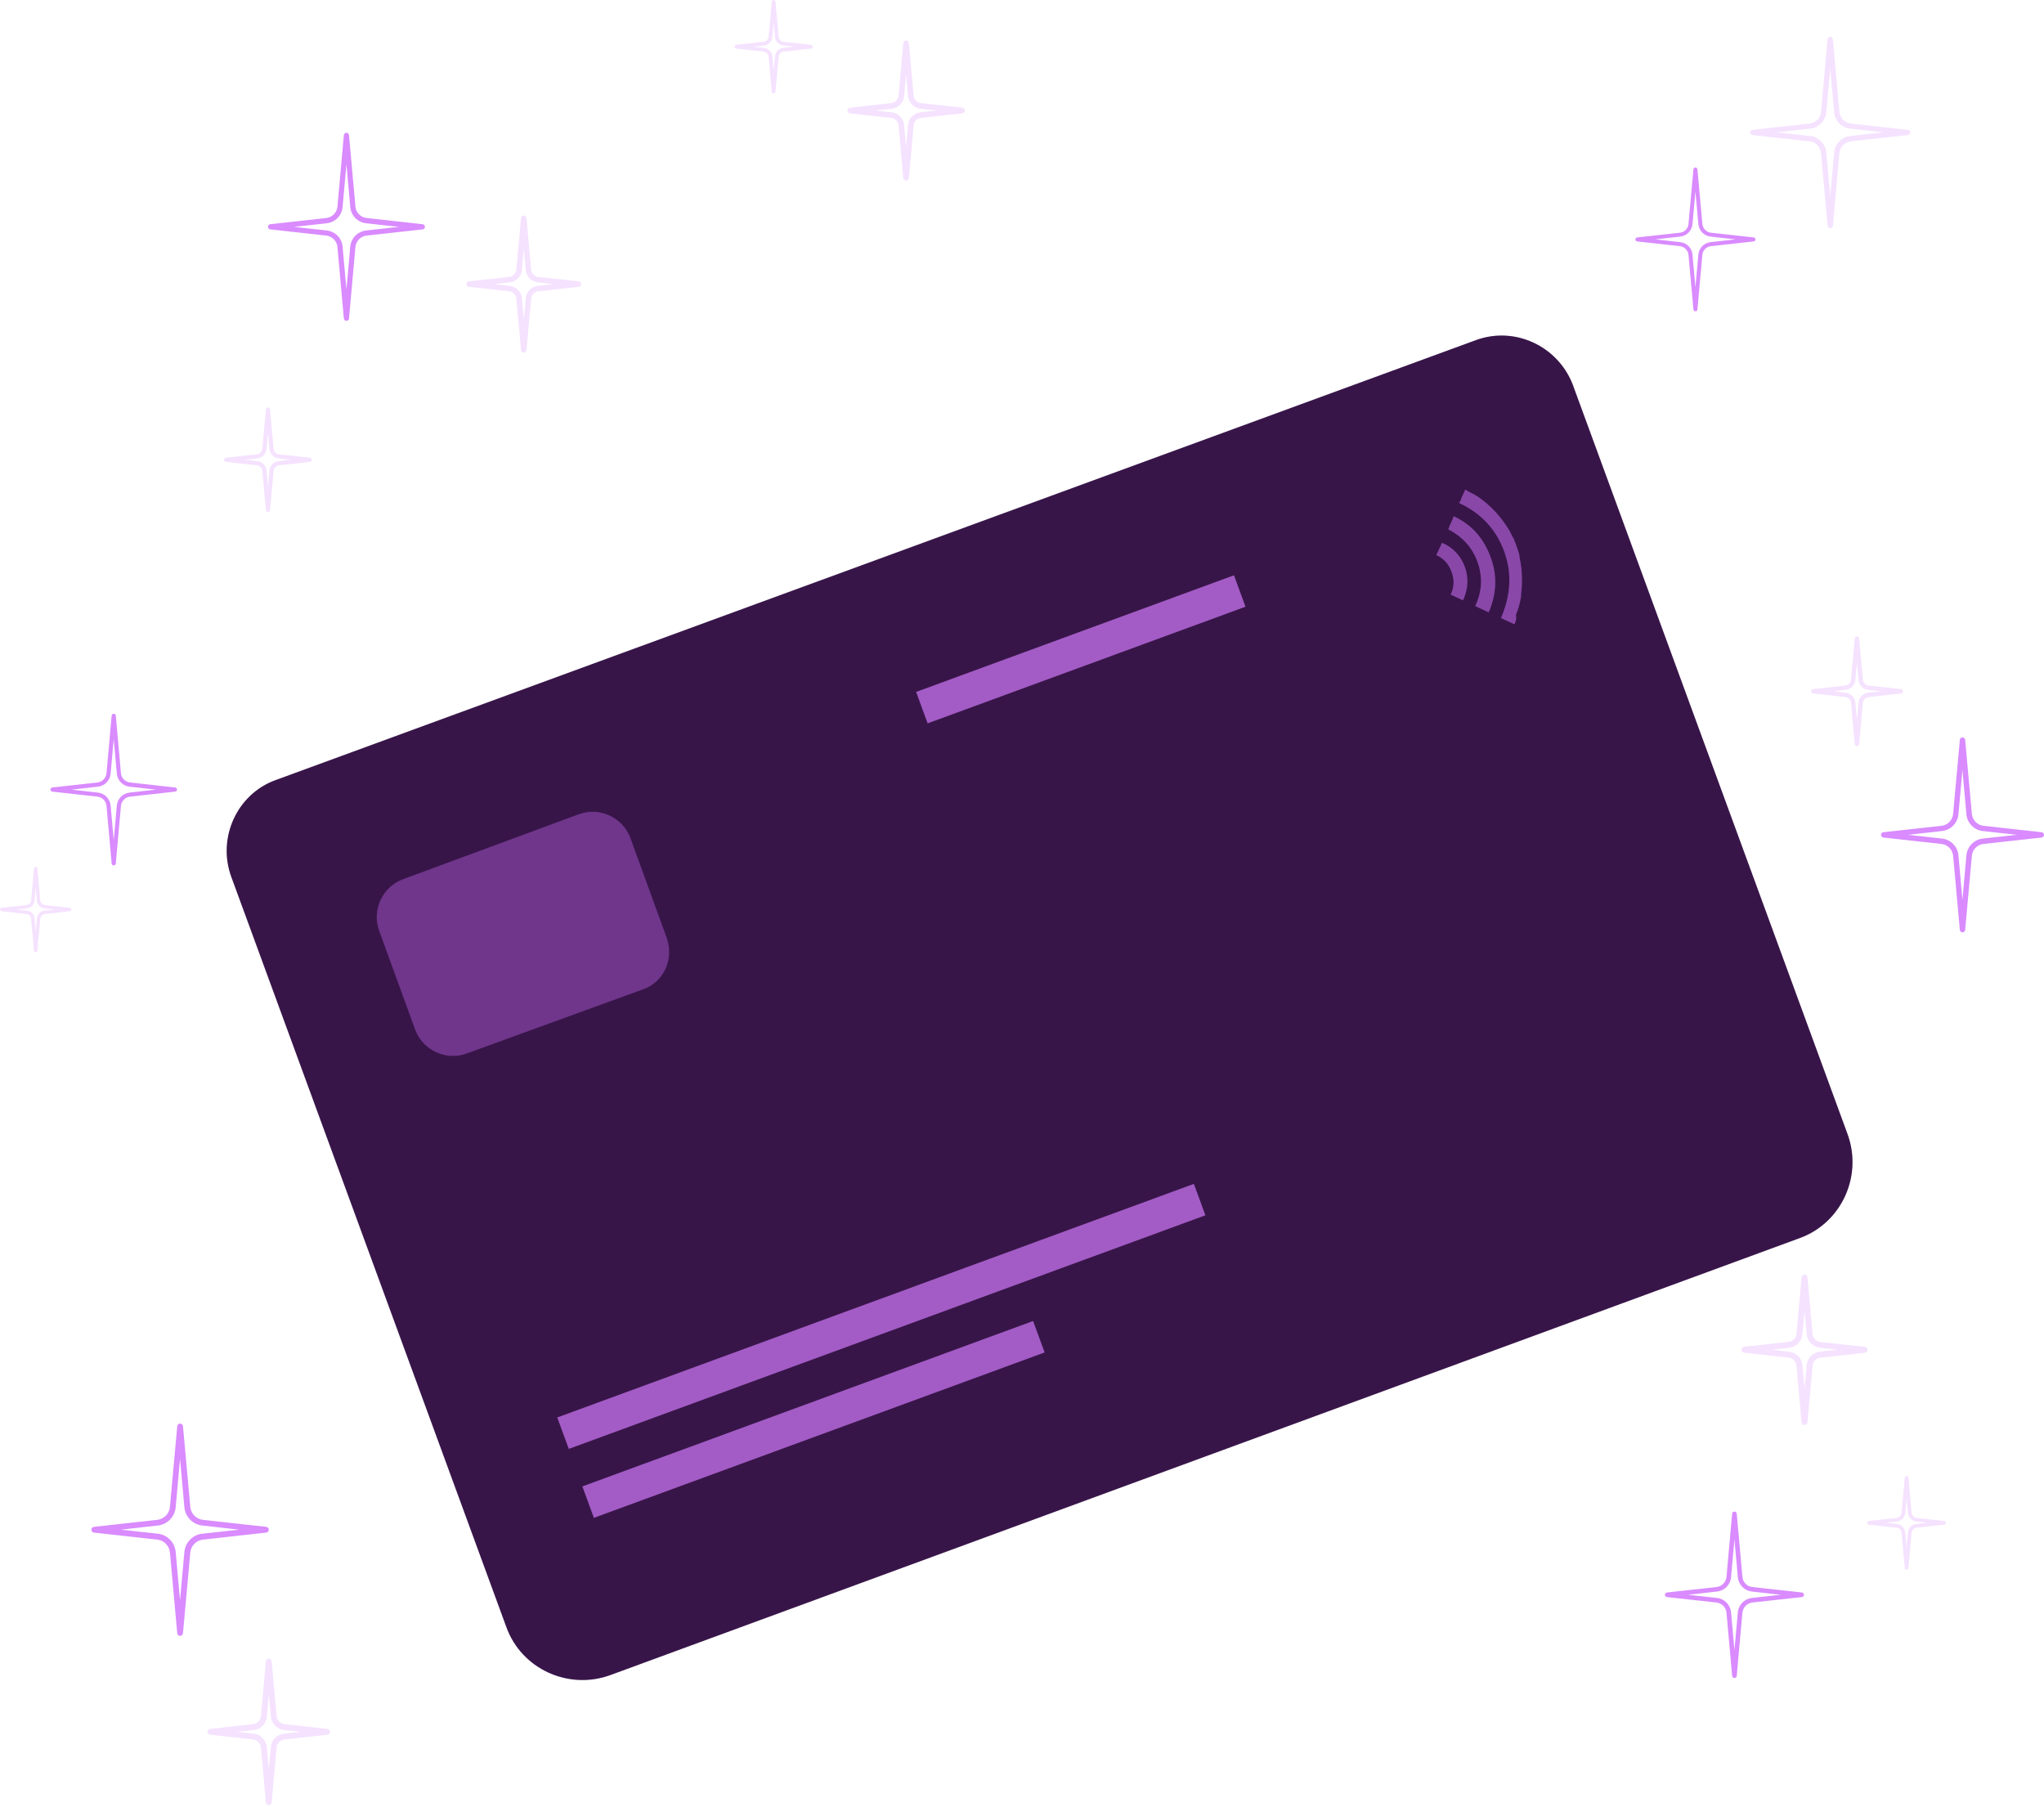 <svg width="250" height="221" viewBox="0 0 250 221" fill="none" xmlns="http://www.w3.org/2000/svg">
<path d="M22.029 200.07C21.849 200.07 21.696 199.926 21.678 199.745L20.785 189.876C20.712 189.055 20.063 188.388 19.233 188.298L11.493 187.441C11.313 187.422 11.177 187.269 11.177 187.089C11.177 186.908 11.313 186.755 11.493 186.737L19.233 185.88C20.054 185.79 20.712 185.122 20.785 184.301L21.678 174.432C21.696 174.252 21.849 174.107 22.029 174.107C22.219 174.107 22.372 174.252 22.381 174.432L23.274 184.301C23.347 185.131 24.005 185.79 24.826 185.88L32.557 186.737C32.737 186.755 32.873 186.908 32.873 187.089C32.873 187.269 32.737 187.422 32.557 187.441L24.826 188.298C24.005 188.388 23.347 189.055 23.274 189.876L22.381 199.745C22.363 199.926 22.21 200.07 22.029 200.07ZM14.777 187.08L19.305 187.576C20.469 187.702 21.38 188.64 21.488 189.804L22.02 195.731L22.553 189.804C22.661 188.64 23.572 187.702 24.736 187.576L29.264 187.08L24.736 186.574C23.572 186.448 22.661 185.51 22.553 184.346L22.02 178.42L21.488 184.346C21.38 185.51 20.469 186.448 19.305 186.574L14.777 187.08Z" fill="#D98BFF"/>
<g opacity="0.5">
<path opacity="0.5" d="M32.873 220.763C32.693 220.763 32.531 220.619 32.522 220.439L31.917 213.718C31.872 213.213 31.466 212.798 30.961 212.744L25.693 212.157C25.512 212.139 25.377 211.986 25.377 211.806C25.377 211.625 25.512 211.472 25.693 211.454L30.961 210.867C31.466 210.813 31.872 210.398 31.917 209.893L32.522 203.172C32.54 202.992 32.693 202.848 32.873 202.848C33.054 202.848 33.216 202.992 33.225 203.172L33.83 209.893C33.875 210.398 34.281 210.813 34.786 210.867L40.054 211.454C40.235 211.472 40.37 211.625 40.37 211.806C40.37 211.986 40.235 212.139 40.054 212.157L34.786 212.744C34.281 212.798 33.875 213.213 33.83 213.718L33.225 220.439C33.216 220.619 33.063 220.763 32.873 220.763ZM28.976 211.806L31.042 212.031C31.881 212.121 32.549 212.807 32.63 213.646L32.883 216.424L33.135 213.646C33.207 212.798 33.875 212.121 34.723 212.031L36.789 211.806L34.723 211.58C33.884 211.49 33.216 210.804 33.135 209.965L32.883 207.187L32.63 209.965C32.558 210.813 31.89 211.49 31.042 211.58L28.976 211.806Z" fill="#D98BFF"/>
</g>
<path d="M13.91 105.838C13.775 105.838 13.667 105.739 13.658 105.604L13.026 98.558C12.972 97.972 12.512 97.494 11.917 97.431L6.396 96.817C6.269 96.799 6.17 96.691 6.17 96.565C6.17 96.438 6.269 96.33 6.396 96.312L11.917 95.699C12.503 95.635 12.972 95.157 13.026 94.571L13.658 87.526C13.667 87.39 13.784 87.291 13.91 87.291C14.046 87.291 14.154 87.39 14.163 87.526L14.794 94.571C14.848 95.157 15.318 95.635 15.904 95.699L21.425 96.312C21.551 96.33 21.65 96.438 21.65 96.565C21.65 96.691 21.551 96.799 21.425 96.817L15.904 97.431C15.318 97.494 14.848 97.972 14.794 98.558L14.163 105.604C14.154 105.739 14.037 105.838 13.91 105.838ZM8.741 96.574L11.971 96.934C12.801 97.025 13.45 97.692 13.531 98.522L13.91 102.753L14.289 98.522C14.361 97.692 15.02 97.025 15.85 96.934L19.079 96.574L15.85 96.213C15.02 96.123 14.37 95.455 14.289 94.625L13.91 90.394L13.531 94.625C13.459 95.455 12.801 96.123 11.971 96.213L8.741 96.574Z" fill="#D98BFF"/>
<g opacity="0.5">
<path opacity="0.5" d="M4.366 116.458C4.258 116.458 4.168 116.377 4.159 116.269L3.807 112.354C3.78 112.056 3.545 111.821 3.248 111.785L0.18 111.442C0.072 111.433 0 111.343 0 111.235C0 111.127 0.081 111.036 0.18 111.027L3.248 110.685C3.545 110.649 3.78 110.414 3.807 110.116L4.159 106.201C4.168 106.093 4.258 106.012 4.366 106.012C4.474 106.012 4.565 106.093 4.574 106.201L4.925 110.116C4.953 110.414 5.187 110.649 5.485 110.685L8.552 111.027C8.66 111.036 8.732 111.127 8.732 111.235C8.732 111.343 8.651 111.433 8.552 111.442L5.485 111.785C5.187 111.821 4.953 112.056 4.925 112.354L4.574 116.269C4.565 116.377 4.474 116.458 4.366 116.458ZM2.093 111.235L3.293 111.37C3.78 111.424 4.177 111.821 4.222 112.317L4.366 113.941L4.511 112.317C4.556 111.821 4.944 111.424 5.44 111.37L6.639 111.235L5.44 111.1C4.953 111.045 4.556 110.649 4.511 110.152L4.366 108.529L4.222 110.152C4.177 110.649 3.789 111.045 3.293 111.1L2.093 111.235Z" fill="#D98BFF"/>
</g>
<path d="M212.139 205.221C211.994 205.221 211.877 205.112 211.859 204.968L211.164 197.237C211.11 196.587 210.596 196.064 209.947 195.992L203.884 195.325C203.74 195.306 203.632 195.189 203.632 195.045C203.632 194.901 203.74 194.783 203.884 194.765L209.947 194.098C210.596 194.025 211.101 193.502 211.164 192.862L211.859 185.122C211.868 184.977 211.994 184.869 212.139 184.869C212.283 184.869 212.4 184.977 212.418 185.122L213.113 192.862C213.167 193.511 213.681 194.034 214.331 194.098L220.393 194.765C220.537 194.783 220.646 194.901 220.646 195.045C220.646 195.189 220.537 195.306 220.393 195.325L214.331 195.992C213.681 196.064 213.176 196.587 213.113 197.237L212.418 204.968C212.4 205.112 212.283 205.221 212.139 205.221ZM206.455 195.045L210.01 195.433C210.921 195.532 211.634 196.272 211.724 197.183L212.139 201.829L212.554 197.183C212.635 196.272 213.357 195.541 214.268 195.433L217.822 195.045L214.268 194.648C213.357 194.549 212.644 193.818 212.554 192.907L212.139 188.261L211.724 192.907C211.643 193.818 210.921 194.549 210.01 194.648L206.455 195.045Z" fill="#D98BFF"/>
<g opacity="0.5">
<path opacity="0.5" d="M233.194 191.97C233.077 191.97 232.977 191.88 232.968 191.763L232.58 187.46C232.553 187.135 232.292 186.874 231.967 186.837L228.593 186.468C228.476 186.459 228.386 186.359 228.386 186.242C228.386 186.125 228.476 186.026 228.593 186.017L231.967 185.647C232.292 185.611 232.553 185.349 232.58 185.024L232.968 180.721C232.977 180.604 233.077 180.514 233.194 180.514C233.311 180.514 233.41 180.604 233.419 180.721L233.807 185.024C233.834 185.349 234.096 185.611 234.421 185.647L237.795 186.017C237.912 186.026 237.993 186.125 237.993 186.242C237.993 186.359 237.903 186.459 237.795 186.468L234.421 186.837C234.096 186.874 233.834 187.135 233.807 187.46L233.419 191.763C233.41 191.88 233.311 191.97 233.194 191.97ZM230.695 186.233L232.012 186.377C232.553 186.44 232.977 186.874 233.031 187.415L233.194 189.192L233.356 187.415C233.401 186.874 233.834 186.44 234.376 186.377L235.693 186.233L234.376 186.089C233.834 186.026 233.41 185.593 233.356 185.051L233.194 183.274L233.031 185.051C232.986 185.593 232.553 186.026 232.012 186.089L230.695 186.233Z" fill="#D98BFF"/>
</g>
<g opacity="0.5">
<path opacity="0.5" d="M220.709 174.279C220.519 174.279 220.357 174.134 220.348 173.945L219.726 167.035C219.681 166.512 219.266 166.088 218.742 166.033L213.33 165.438C213.14 165.42 213.005 165.258 213.005 165.077C213.005 164.888 213.149 164.734 213.33 164.716L218.742 164.121C219.266 164.067 219.681 163.643 219.726 163.12L220.348 156.219C220.366 156.029 220.519 155.885 220.709 155.885C220.898 155.885 221.061 156.029 221.07 156.219L221.692 163.129C221.737 163.652 222.152 164.076 222.675 164.13L228.088 164.725C228.278 164.743 228.413 164.906 228.413 165.086C228.413 165.276 228.269 165.429 228.088 165.447L222.675 166.042C222.152 166.097 221.737 166.521 221.692 167.044L221.07 173.945C221.061 174.134 220.898 174.279 220.709 174.279ZM216.704 165.077L218.824 165.312C219.69 165.411 220.375 166.106 220.456 166.972L220.718 169.831L220.971 166.972C221.052 166.106 221.737 165.402 222.603 165.303L224.723 165.068L222.603 164.834C221.737 164.734 221.052 164.04 220.971 163.174L220.718 160.314L220.456 163.174C220.375 164.04 219.69 164.743 218.824 164.843L216.704 165.077Z" fill="#D98BFF"/>
</g>
<path d="M240.032 114.033C239.86 114.033 239.725 113.907 239.707 113.736L238.886 104.669C238.814 103.912 238.219 103.298 237.461 103.217L230.352 102.432C230.19 102.414 230.063 102.27 230.063 102.107C230.063 101.936 230.19 101.801 230.352 101.783L237.461 100.998C238.219 100.917 238.814 100.303 238.886 99.546L239.707 90.479C239.725 90.308 239.86 90.182 240.032 90.182C240.203 90.182 240.338 90.308 240.356 90.479L241.177 99.546C241.25 100.303 241.845 100.917 242.603 100.998L249.711 101.783C249.874 101.801 250 101.945 250 102.107C250 102.279 249.874 102.414 249.711 102.432L242.603 103.217C241.845 103.298 241.241 103.912 241.177 104.669L240.356 113.736C240.338 113.898 240.203 114.033 240.032 114.033ZM233.374 102.098L237.533 102.558C238.597 102.676 239.436 103.533 239.536 104.606L240.023 110.055L240.51 104.606C240.609 103.542 241.448 102.676 242.512 102.558L246.671 102.098L242.512 101.638C241.448 101.521 240.6 100.664 240.51 99.591L240.023 94.142L239.536 99.591C239.436 100.655 238.597 101.521 237.533 101.638L233.374 102.098Z" fill="#D98BFF"/>
<g opacity="0.5">
<path opacity="0.5" d="M227.123 91.264C226.987 91.264 226.87 91.156 226.852 91.021L226.401 85.978C226.365 85.599 226.067 85.292 225.688 85.247L221.737 84.814C221.602 84.796 221.502 84.688 221.502 84.544C221.502 84.408 221.602 84.291 221.737 84.282L225.688 83.849C226.067 83.804 226.374 83.497 226.401 83.118L226.852 78.076C226.861 77.94 226.978 77.832 227.123 77.832C227.258 77.832 227.375 77.94 227.393 78.076L227.844 83.118C227.88 83.497 228.178 83.804 228.566 83.849L232.517 84.282C232.652 84.3 232.752 84.408 232.752 84.544C232.752 84.679 232.652 84.796 232.517 84.814L228.566 85.247C228.187 85.292 227.88 85.599 227.844 85.978L227.393 91.021C227.375 91.156 227.258 91.264 227.123 91.264ZM224.191 84.544L225.742 84.715C226.374 84.787 226.879 85.292 226.933 85.933L227.123 88.017L227.312 85.933C227.366 85.301 227.871 84.787 228.503 84.715L230.054 84.544L228.503 84.372C227.871 84.3 227.366 83.795 227.312 83.154L227.123 81.071L226.933 83.154C226.879 83.786 226.374 84.3 225.742 84.372L224.191 84.544Z" fill="#D98BFF"/>
</g>
<path d="M42.372 39.24C42.21 39.24 42.075 39.114 42.057 38.951L41.272 30.21C41.209 29.479 40.631 28.893 39.901 28.812L33.054 28.054C32.891 28.036 32.774 27.901 32.774 27.738C32.774 27.576 32.891 27.441 33.054 27.422L39.901 26.665C40.631 26.583 41.209 25.997 41.272 25.266L42.057 16.525C42.075 16.363 42.21 16.236 42.372 16.236C42.535 16.236 42.67 16.363 42.688 16.525L43.473 25.266C43.536 25.997 44.113 26.583 44.844 26.665L51.691 27.422C51.853 27.441 51.971 27.576 51.971 27.738C51.971 27.901 51.853 28.036 51.691 28.054L44.844 28.812C44.113 28.893 43.536 29.479 43.473 30.21L42.688 38.951C42.679 39.123 42.535 39.24 42.372 39.24ZM35.958 27.747L39.973 28.189C41.001 28.306 41.813 29.127 41.903 30.165L42.372 35.415L42.842 30.165C42.932 29.136 43.744 28.306 44.772 28.189L48.786 27.747L44.772 27.305C43.744 27.188 42.932 26.367 42.842 25.329L42.372 20.079L41.903 25.329C41.813 26.358 41.001 27.188 39.973 27.305L35.958 27.747Z" fill="#D98BFF"/>
<g opacity="0.5">
<path opacity="0.5" d="M32.774 62.632C32.639 62.632 32.531 62.532 32.522 62.397L32.089 57.598C32.052 57.237 31.773 56.939 31.403 56.903L27.641 56.488C27.515 56.47 27.416 56.362 27.416 56.236C27.416 56.109 27.515 56.001 27.641 55.983L31.403 55.568C31.764 55.532 32.052 55.234 32.089 54.874L32.522 50.074C32.531 49.939 32.648 49.84 32.774 49.84C32.909 49.84 33.018 49.939 33.027 50.074L33.46 54.874C33.496 55.234 33.775 55.532 34.145 55.568L37.907 55.983C38.033 56.001 38.133 56.109 38.133 56.236C38.133 56.362 38.033 56.47 37.907 56.488L34.145 56.903C33.784 56.939 33.496 57.237 33.46 57.598L33.027 62.397C33.009 62.532 32.9 62.632 32.774 62.632ZM29.987 56.227L31.457 56.389C32.061 56.452 32.539 56.939 32.594 57.544L32.774 59.538L32.955 57.544C33.009 56.939 33.487 56.452 34.091 56.389L35.562 56.227L34.091 56.064C33.487 56.001 33.009 55.514 32.955 54.91L32.774 52.916L32.594 54.91C32.539 55.514 32.061 56.001 31.457 56.064L29.987 56.227Z" fill="#D98BFF"/>
</g>
<g opacity="0.5">
<path opacity="0.5" d="M64.059 43.128C63.888 43.128 63.743 42.993 63.725 42.822L63.157 36.534C63.112 36.056 62.742 35.677 62.264 35.623L57.338 35.081C57.167 35.063 57.041 34.919 57.041 34.748C57.041 34.576 57.167 34.432 57.338 34.414L62.264 33.873C62.742 33.819 63.112 33.44 63.157 32.962L63.725 26.674C63.743 26.503 63.888 26.367 64.059 26.367C64.23 26.367 64.375 26.503 64.393 26.674L64.961 32.962C65.006 33.44 65.376 33.819 65.854 33.873L70.78 34.414C70.951 34.432 71.077 34.576 71.077 34.748C71.077 34.919 70.951 35.063 70.78 35.081L65.854 35.623C65.376 35.677 65.006 36.056 64.961 36.534L64.393 42.822C64.375 42.993 64.23 43.128 64.059 43.128ZM60.414 34.748L62.345 34.964C63.13 35.054 63.761 35.686 63.833 36.48L64.068 39.087L64.302 36.48C64.375 35.686 64.997 35.054 65.782 34.964L67.712 34.748L65.782 34.531C64.997 34.441 64.366 33.809 64.302 33.016L64.068 30.409L63.833 33.016C63.761 33.809 63.139 34.441 62.345 34.531L60.414 34.748Z" fill="#D98BFF"/>
</g>
<g opacity="0.5">
<path opacity="0.5" d="M94.622 11.421C94.505 11.421 94.406 11.33 94.396 11.213L94.008 6.928C93.981 6.603 93.72 6.342 93.395 6.306L90.039 5.936C89.922 5.927 89.841 5.828 89.841 5.71C89.841 5.593 89.931 5.494 90.039 5.485L93.395 5.115C93.72 5.079 93.972 4.817 94.008 4.492L94.396 0.207C94.406 0.09 94.505 0 94.622 0C94.739 0 94.838 0.09 94.847 0.207L95.235 4.492C95.263 4.817 95.524 5.079 95.849 5.115L99.205 5.485C99.322 5.494 99.403 5.593 99.403 5.71C99.403 5.828 99.313 5.927 99.205 5.936L95.849 6.306C95.524 6.342 95.272 6.603 95.235 6.928L94.847 11.213C94.838 11.33 94.739 11.421 94.622 11.421ZM92.141 5.71L93.458 5.855C93.999 5.918 94.424 6.351 94.469 6.883L94.631 8.66L94.793 6.883C94.838 6.342 95.272 5.909 95.804 5.846L97.121 5.701L95.804 5.557C95.263 5.494 94.838 5.061 94.793 4.529L94.631 2.751L94.469 4.529C94.424 5.07 93.99 5.503 93.458 5.566L92.141 5.71Z" fill="#D98BFF"/>
</g>
<g opacity="0.5">
<path opacity="0.5" d="M110.824 22.087C110.643 22.087 110.499 21.952 110.481 21.78L109.903 15.348C109.858 14.861 109.47 14.464 108.992 14.419L103.95 13.86C103.778 13.842 103.643 13.698 103.643 13.517C103.643 13.337 103.769 13.201 103.95 13.174L108.992 12.615C109.479 12.561 109.867 12.173 109.903 11.686L110.481 5.254C110.499 5.074 110.643 4.947 110.824 4.947C111.004 4.947 111.148 5.083 111.166 5.254L111.744 11.686C111.789 12.173 112.177 12.57 112.655 12.615L117.698 13.174C117.869 13.193 118.004 13.337 118.004 13.517C118.004 13.698 117.878 13.833 117.698 13.86L112.655 14.419C112.168 14.473 111.78 14.861 111.744 15.348L111.166 21.78C111.148 21.961 110.995 22.087 110.824 22.087ZM107.089 13.517L109.064 13.734C109.867 13.824 110.508 14.473 110.58 15.285L110.824 17.947L111.067 15.285C111.139 14.473 111.78 13.824 112.583 13.734L114.558 13.517L112.583 13.301C111.78 13.21 111.139 12.561 111.067 11.749L110.824 9.088L110.58 11.749C110.508 12.561 109.867 13.21 109.064 13.301L107.089 13.517Z" fill="#D98BFF"/>
</g>
<path d="M207.366 38.07C207.24 38.07 207.141 37.971 207.123 37.854L206.518 31.178C206.464 30.619 206.031 30.168 205.472 30.105L200.24 29.527C200.122 29.518 200.023 29.41 200.023 29.284C200.023 29.157 200.113 29.058 200.24 29.04L205.472 28.463C206.031 28.4 206.473 27.949 206.518 27.389L207.123 20.705C207.132 20.578 207.24 20.488 207.366 20.488C207.493 20.488 207.592 20.587 207.61 20.705L208.214 27.389C208.268 27.949 208.71 28.4 209.261 28.463L214.493 29.04C214.619 29.049 214.709 29.157 214.709 29.284C214.709 29.41 214.619 29.509 214.493 29.527L209.261 30.105C208.701 30.168 208.259 30.619 208.214 31.178L207.61 37.854C207.592 37.971 207.493 38.07 207.366 38.07ZM202.459 29.275L205.526 29.618C206.311 29.708 206.933 30.339 207.006 31.124L207.366 35.138L207.727 31.124C207.799 30.339 208.422 29.708 209.207 29.618L212.274 29.275L209.207 28.932C208.422 28.842 207.799 28.21 207.727 27.425L207.366 23.411L207.006 27.425C206.933 28.21 206.311 28.842 205.526 28.932L202.459 29.275Z" fill="#D98BFF"/>
<g opacity="0.5">
<path opacity="0.5" d="M223.857 27.902C223.695 27.902 223.55 27.776 223.532 27.613L222.729 18.709C222.666 17.961 222.071 17.365 221.331 17.284L214.349 16.517C214.186 16.499 214.06 16.364 214.06 16.201C214.06 16.039 214.186 15.904 214.349 15.886L221.331 15.11C222.071 15.029 222.666 14.424 222.729 13.685L223.532 4.781C223.55 4.618 223.686 4.492 223.857 4.492C224.019 4.492 224.164 4.618 224.173 4.781L224.976 13.685C225.039 14.433 225.634 15.029 226.374 15.11L233.356 15.886C233.518 15.904 233.645 16.039 233.645 16.201C233.645 16.364 233.518 16.499 233.356 16.517L226.374 17.284C225.634 17.365 225.039 17.97 224.976 18.709L224.182 27.613C224.164 27.776 224.028 27.902 223.857 27.902ZM217.317 16.183L221.403 16.634C222.45 16.752 223.28 17.6 223.37 18.646L223.857 23.996L224.335 18.646C224.434 17.6 225.255 16.752 226.302 16.634L230.388 16.183L226.302 15.732C225.255 15.615 224.425 14.776 224.335 13.721L223.857 8.371L223.37 13.721C223.28 14.767 222.45 15.615 221.403 15.732L217.317 16.183Z" fill="#D98BFF"/>
</g>
<path d="M192.347 47.004L225.974 138.71C227.855 143.877 225.198 149.574 220.142 151.414L74.652 204.866C69.486 206.746 63.788 204.09 61.948 199.033L28.281 107.217C26.56 102.49 28.967 97.133 33.694 95.412L180.542 41.59C185.269 39.87 190.517 42.317 192.347 47.004Z" fill="#3F1951"/>
<path opacity="0.2" d="M192.347 47.004L225.974 138.71C227.855 143.877 225.198 149.574 220.142 151.414L74.652 204.866C69.486 206.746 63.788 204.09 61.948 199.033L28.281 107.217C26.56 102.49 28.967 97.133 33.694 95.412L180.542 41.59C185.269 39.87 190.517 42.317 192.347 47.004Z" fill="#20082B"/>
<path d="M78.725 120.969L57.07 128.85C54.542 129.771 51.693 128.442 50.773 125.914L46.372 113.822C45.452 111.294 46.78 108.445 49.308 107.525L70.813 99.574C73.341 98.653 76.19 99.982 77.11 102.51L81.511 114.602C82.472 117.24 81.253 120.048 78.725 120.969Z" fill="#6F368B"/>
<path d="M146.021 144.791L68.158 173.359L69.569 177.203L147.431 148.634L146.021 144.791Z" fill="#A35CC5"/>
<path d="M126.357 161.563L71.228 181.791L72.638 185.635L127.768 165.407L126.357 161.563Z" fill="#A35CC5"/>
<path d="M150.925 70.359L112.049 84.623L113.459 88.467L152.335 74.203L150.925 70.359Z" fill="#A35CC5"/>
<path d="M185.228 76.357C184.928 76.217 184.628 76.077 184.178 75.868C184.028 75.798 183.728 75.658 183.578 75.588C184.727 72.929 184.986 70.221 183.986 67.473C182.985 64.725 181.156 62.776 178.457 61.518C178.527 61.368 178.707 61.178 178.737 60.918C178.877 60.618 179.016 60.318 179.226 59.868C179.566 60.118 180.016 60.328 180.316 60.468C181.105 60.927 181.825 61.537 182.395 62.076C183.155 62.796 183.845 63.665 184.425 64.574C184.694 64.974 184.895 65.523 185.165 65.923C185.205 66.033 185.605 67.132 185.605 67.132C185.725 67.462 185.845 67.792 185.855 68.162C186.065 69.081 186.165 70.04 186.155 71.04C186.176 71.779 186.046 72.449 186.026 73.079C185.896 73.748 185.697 74.568 185.417 75.168C185.507 75.757 185.367 76.057 185.228 76.357Z" fill="#8948A8"/>
<path d="M177.14 64.74C177.31 64.18 177.629 63.69 177.799 63.13C179.598 63.969 180.928 65.228 181.828 67.017C183.158 69.645 183.229 72.233 182.08 74.892C181.48 74.612 181.031 74.403 180.431 74.123C181.27 72.324 181.369 70.545 180.689 68.676C180.049 66.917 178.829 65.618 177.14 64.74Z" fill="#8948A8"/>
<path d="M178.93 73.422C178.481 73.212 177.881 72.933 177.431 72.723C177.851 71.823 177.9 70.934 177.54 69.945C177.18 68.955 176.57 68.306 175.671 67.886C175.95 67.287 176.16 66.837 176.37 66.387C178.989 67.426 180.299 70.683 178.93 73.422Z" fill="#8948A8"/>
</svg>
